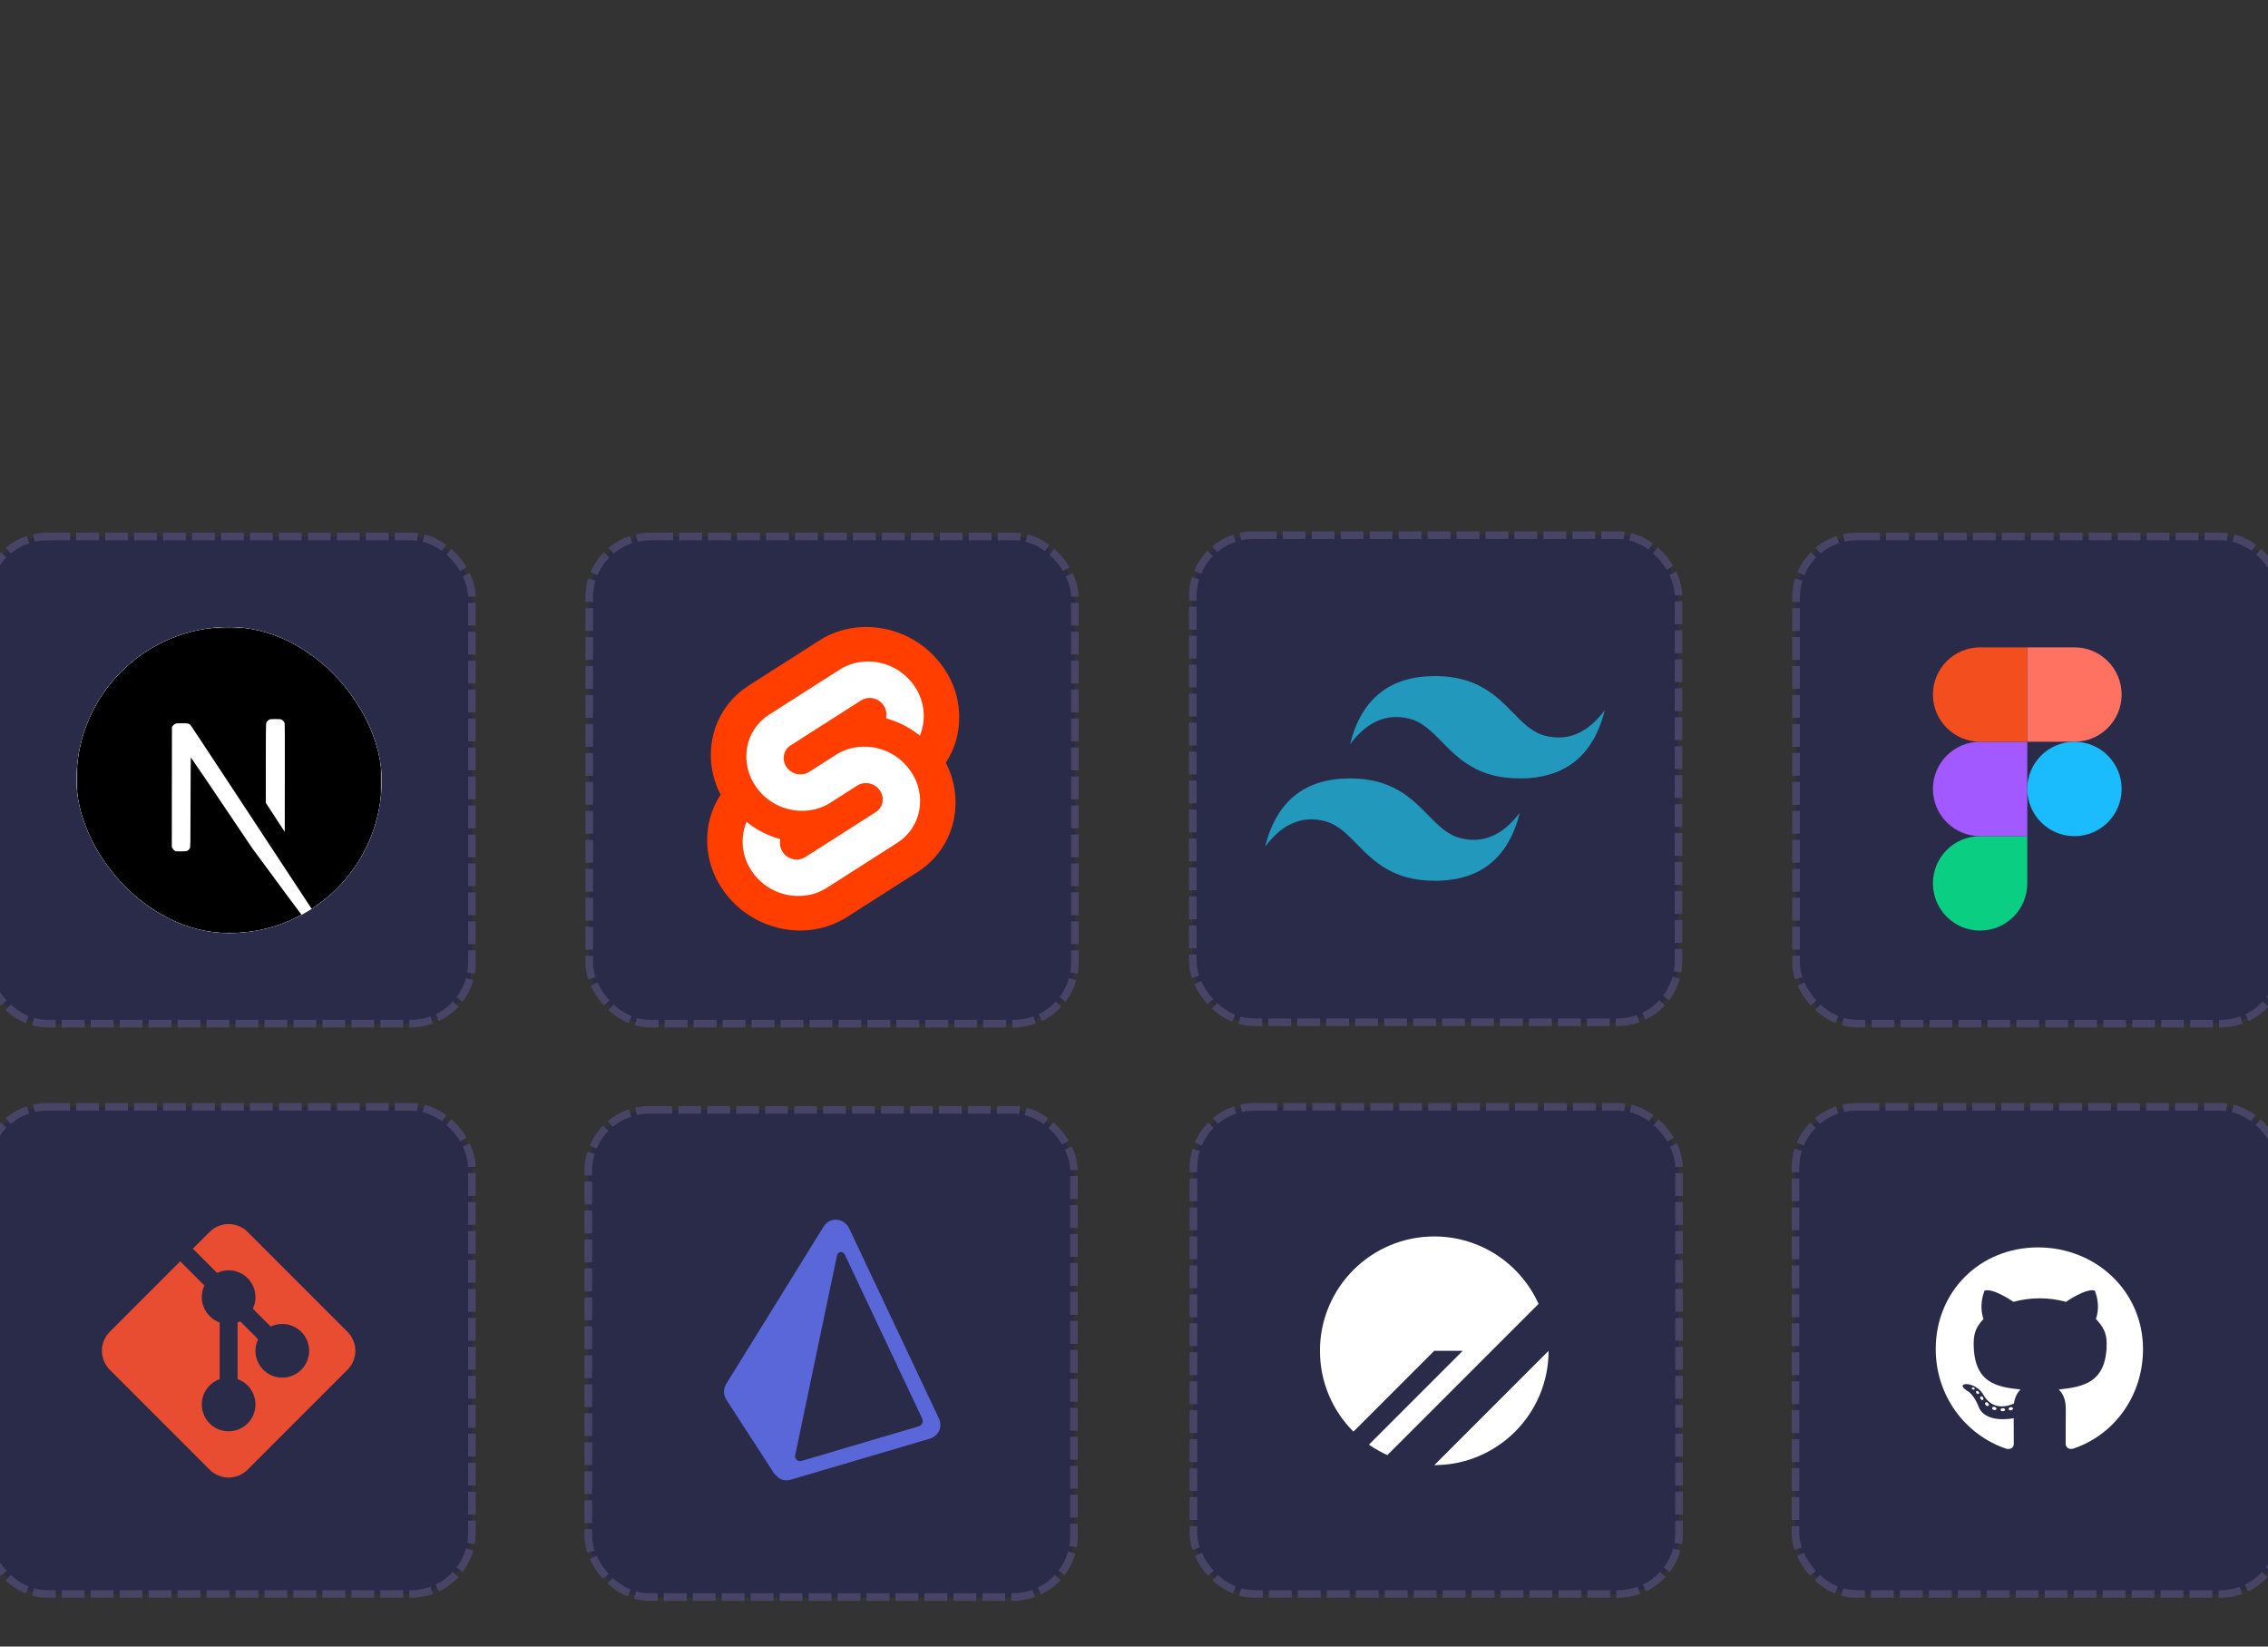 <svg width="1488" height="1080" viewBox="0 0 1488 1080" fill="none" xmlns="http://www.w3.org/2000/svg">
<rect x="0" y="0" width="1488" height="1080" fill="#333333" stroke="none"/>
<g clip-path="url(#clip0_1_4)">
<rect x="-9" y="351.897" width="318.611" height="319.509" rx="40" fill="#2A2A49" stroke="#474466" stroke-width="5" stroke-dasharray="15 4"/>
<g clip-path="url(#clip1_1_4)">
<rect x="50.171" y="411.235" width="200.27" height="200.834" rx="100.135" fill="white"/>
<mask id="mask0_1_4" style="mask-type:luminance" maskUnits="userSpaceOnUse" x="50" y="411" width="201" height="202">
<path d="M50.171 411.235H250.441V612.069H50.171V411.235Z" fill="white"/>
</mask>
<g mask="url(#mask0_1_4)">
<path d="M143.747 411.286C143.313 411.328 141.944 411.47 140.709 411.562C112.271 414.14 85.635 429.529 68.746 453.185C59.419 466.17 53.356 481.221 51.072 497.059C50.271 502.582 50.171 504.205 50.171 511.686C50.171 519.168 50.271 520.799 51.072 526.314C56.513 564.029 83.282 595.71 119.573 607.451C126.073 609.551 132.924 610.982 140.709 611.853C143.747 612.187 156.865 612.187 159.902 611.853C173.345 610.355 184.744 607.016 195.976 601.267C197.703 600.388 198.037 600.146 197.803 599.953C192.309 592.687 186.871 585.379 181.489 578.029L165.476 556.33L145.416 526.548C138.741 516.587 132.004 506.668 125.205 496.791C125.13 496.766 125.055 509.996 125.013 526.163C124.955 554.447 124.93 555.585 124.579 556.255C124.237 557.036 123.628 557.669 122.86 558.037C122.234 558.355 121.692 558.414 118.73 558.414H115.342L114.441 557.845C113.883 557.492 113.43 556.995 113.131 556.406L112.713 555.527L112.755 516.163L112.813 476.783L113.423 476.013C113.833 475.532 114.324 475.127 114.875 474.817C115.676 474.423 115.984 474.39 119.381 474.39C123.369 474.39 124.037 474.541 125.072 475.679C125.364 475.997 136.228 492.415 149.229 512.18L188.732 572.196L204.587 596.28L205.397 595.752C213.027 590.665 219.945 584.578 225.966 577.652C238.584 563.169 246.769 545.344 249.539 526.314C250.341 520.791 250.441 519.168 250.441 511.686C250.441 504.205 250.341 502.582 249.539 497.059C244.099 459.352 217.329 427.662 181.039 415.922C174.256 413.759 167.272 412.293 160.194 411.546C158.308 411.345 145.374 411.127 143.755 411.294L143.747 411.286ZM184.744 472.038C185.209 472.273 185.623 472.599 185.963 472.995C186.302 473.391 186.56 473.851 186.721 474.348C186.872 474.85 186.913 485.771 186.872 510.373L186.813 545.669L180.613 536.13L174.388 526.59V500.933C174.388 484.34 174.463 475.018 174.58 474.566C174.719 474.043 174.962 473.554 175.295 473.128C175.628 472.702 176.043 472.349 176.516 472.089C177.325 471.67 177.618 471.637 180.688 471.637C183.584 471.637 184.093 471.687 184.744 472.038Z" fill="black"/>
</g>
</g>
<rect x="-9" y="726" width="318.611" height="319.509" rx="40" fill="#2A2A49" stroke="#474466" stroke-width="5" stroke-dasharray="15 4"/>
<path d="M137.563 808.02C140.863 804.724 145.336 802.873 150 802.873C154.664 802.873 159.137 804.724 162.437 808.02L227.98 873.551C229.615 875.185 230.913 877.126 231.798 879.262C232.683 881.398 233.139 883.688 233.139 886C233.139 888.312 232.683 890.602 231.798 892.738C230.913 894.874 229.615 896.815 227.98 898.449L162.449 963.98C160.815 965.615 158.874 966.913 156.738 967.798C154.602 968.683 152.312 969.139 150 969.139C147.688 969.139 145.398 968.683 143.262 967.798C141.126 966.913 139.185 965.615 137.551 963.98L72.02 898.449C70.385 896.815 69.087 894.874 68.202 892.738C67.317 890.602 66.861 888.312 66.861 886C66.861 883.688 67.317 881.398 68.202 879.262C69.087 877.126 70.385 875.185 72.02 873.551L118.238 827.333L134.113 843.209C133.049 845.436 132.465 847.863 132.4 850.33C132.335 852.798 132.789 855.252 133.734 857.533C134.679 859.813 136.094 861.87 137.885 863.568C139.677 865.266 141.806 866.569 144.133 867.391V904.597C140.219 905.981 136.92 908.704 134.819 912.285C132.718 915.867 131.951 920.075 132.653 924.167C133.356 928.259 135.482 931.971 138.656 934.647C141.83 937.323 145.848 938.791 150 938.791C154.152 938.791 158.17 937.323 161.344 934.647C164.518 931.971 166.644 928.259 167.347 924.167C168.049 920.075 167.281 915.867 165.181 912.285C163.08 908.704 159.781 905.981 155.867 904.597V867.403C156.453 867.191 157.04 866.957 157.591 866.687L169.325 878.42C167.535 882.167 167.128 886.425 168.174 890.443C169.221 894.461 171.654 897.979 175.044 900.376C178.434 902.773 182.562 903.895 186.699 903.543C190.836 903.19 194.715 901.387 197.651 898.451C200.587 895.515 202.39 891.636 202.743 887.499C203.095 883.362 201.973 879.234 199.576 875.844C197.179 872.454 193.661 870.021 189.643 868.974C185.625 867.928 181.367 868.335 177.62 870.125L165.887 858.391C167.455 855.107 167.967 851.417 167.352 847.83C166.736 844.243 165.024 840.935 162.45 838.361C159.877 835.788 156.569 834.075 152.981 833.46C149.394 832.844 145.704 833.356 142.42 834.925L126.533 819.026L137.563 807.997V808.02Z" fill="#E84D31"/>
<rect x="386.583" y="351.897" width="318.611" height="319.509" rx="40" fill="#2A2A49" stroke="#474466" stroke-width="5" stroke-dasharray="15 4"/>
<g clip-path="url(#clip2_1_4)">
<path d="M618.786 437.577C600.332 411.117 563.887 403.275 537.536 420.094L491.256 449.645C485.005 453.586 479.642 458.79 475.512 464.924C471.382 471.059 468.574 477.99 467.27 485.273C465.062 497.542 467.002 510.198 472.784 521.237C468.822 527.258 466.12 534.02 464.841 541.116C463.523 548.546 463.699 556.166 465.358 563.527C467.018 570.888 470.129 577.843 474.507 583.984C492.964 610.447 529.409 618.286 555.757 601.467L602.036 571.917C608.289 567.977 613.651 562.773 617.782 556.638C621.912 550.503 624.719 543.572 626.023 536.288C628.23 524.02 626.291 511.364 620.513 500.323C624.473 494.303 627.174 487.541 628.452 480.445C629.771 473.015 629.596 465.396 627.936 458.034C626.276 450.673 623.165 443.718 618.786 437.577Z" fill="#FF3E00"/>
<path d="M533.011 586.501C518.088 590.389 502.331 584.537 493.542 571.845C490.908 568.151 489.037 563.967 488.038 559.539C487.039 555.111 486.934 550.527 487.727 546.058C487.996 544.59 488.365 543.143 488.833 541.726L489.705 539.064L492.077 540.809C497.554 544.841 503.679 547.906 510.186 549.873L511.906 550.396L511.748 552.117C511.537 554.564 512.199 557.007 513.615 559.012C514.906 560.879 516.738 562.303 518.863 563.093C520.988 563.884 523.304 564.001 525.498 563.431C526.504 563.161 527.463 562.739 528.342 562.179L574.636 532.623C575.768 531.909 576.74 530.966 577.489 529.854C578.238 528.743 578.748 527.487 578.985 526.167C579.223 524.82 579.19 523.439 578.889 522.104C578.589 520.77 578.026 519.509 577.233 518.395C575.941 516.528 574.108 515.103 571.983 514.312C569.857 513.522 567.54 513.403 565.345 513.973C564.341 514.243 563.383 514.665 562.506 515.224L544.84 526.506C541.935 528.357 538.765 529.751 535.439 530.642C520.518 534.529 504.76 528.677 495.972 515.985C493.338 512.292 491.466 508.108 490.468 503.68C489.469 499.251 489.363 494.668 490.156 490.198C490.941 485.817 492.63 481.648 495.114 477.959C497.599 474.269 500.825 471.139 504.586 468.77L550.876 439.211C553.783 437.358 556.955 435.962 560.283 435.071C575.205 431.184 590.963 437.036 599.75 449.727C602.385 453.421 604.256 457.605 605.255 462.033C606.253 466.461 606.359 471.045 605.566 475.515C605.296 476.982 604.927 478.428 604.46 479.845L603.588 482.509L601.217 480.766C595.74 476.732 589.615 473.665 583.107 471.698L581.386 471.174L581.545 469.454C581.754 467.007 581.093 464.565 579.678 462.559C578.387 460.692 576.555 459.267 574.43 458.477C572.305 457.687 569.989 457.569 567.795 458.14C566.789 458.409 565.83 458.832 564.951 459.392L518.657 488.949C517.525 489.663 516.553 490.605 515.804 491.717C515.056 492.828 514.547 494.084 514.31 495.404C514.071 496.751 514.103 498.132 514.404 499.467C514.704 500.802 515.267 502.063 516.06 503.177C517.352 505.044 519.185 506.469 521.31 507.259C523.436 508.05 525.753 508.168 527.948 507.598C528.954 507.328 529.913 506.906 530.791 506.346L548.454 495.069C551.358 493.215 554.528 491.819 557.854 490.929C572.775 487.042 588.534 492.894 597.321 505.586C599.956 509.28 601.827 513.464 602.826 517.892C603.824 522.32 603.93 526.903 603.137 531.373C602.352 535.754 600.663 539.923 598.178 543.614C595.693 547.304 592.468 550.435 588.707 552.805L542.417 582.361C539.511 584.214 536.339 585.611 533.011 586.501Z" fill="white"/>
</g>
<rect x="386" y="728" width="318.611" height="319.509" rx="40" fill="#2A2A49" stroke="#474466" stroke-width="5" stroke-dasharray="15 4"/>
<g clip-path="url(#clip3_1_4)">
<path d="M602.73 935.56L525.812 958.247C523.462 958.94 521.209 956.914 521.703 954.549L549.182 823.315C549.696 820.86 553.097 820.472 554.17 822.744L605.049 930.486C606.008 932.52 604.913 934.917 602.729 935.56L602.73 935.56ZM615.92 930.207L557.01 805.453C553.127 798.208 543.937 798.471 540.347 804.534L476.456 907.732C474.477 910.95 474.516 914.916 476.569 918.093L507.8 966.34C511.02 970.168 513.997 971.974 519.083 970.474L609.737 943.736C615.777 941.932 618.687 936.113 615.92 930.207Z" fill="#5A67D8"/>
</g>
<rect x="783" y="726" width="318.611" height="319.509" rx="40" fill="#2A2A49" stroke="#474466" stroke-width="5" stroke-dasharray="15 4"/>
<g clip-path="url(#clip4_1_4)">
<path d="M1016 886.026C1015.99 927.426 982.426 960.986 941.026 961L1016 886.026ZM941 811C971.455 811 997.671 829.152 1009.42 855.228L910.228 954.417C905.994 952.509 901.946 950.211 898.137 947.553L959.69 886H941L887.967 939.033C874.395 925.46 866 906.71 866 886C866 844.579 899.579 811 941 811Z" fill="white"/>
</g>
<rect x="1178" y="726" width="318.611" height="319.509" rx="40" fill="#2A2A49" stroke="#474466" stroke-width="5" stroke-dasharray="15 4"/>
<path d="M1315.49 924.664C1315.49 925.211 1314.86 925.648 1314.06 925.648C1313.16 925.73 1312.53 925.293 1312.53 924.664C1312.53 924.117 1313.16 923.68 1313.95 923.68C1314.78 923.598 1315.49 924.035 1315.49 924.664ZM1306.96 923.434C1306.77 923.98 1307.32 924.609 1308.14 924.773C1308.85 925.047 1309.68 924.773 1309.84 924.227C1310 923.68 1309.48 923.051 1308.66 922.805C1307.95 922.613 1307.15 922.887 1306.96 923.434ZM1319.08 922.969C1318.29 923.16 1317.74 923.68 1317.82 924.309C1317.9 924.855 1318.61 925.211 1319.44 925.02C1320.23 924.828 1320.78 924.309 1320.7 923.762C1320.62 923.242 1319.88 922.887 1319.08 922.969ZM1337.12 818.188C1299.09 818.188 1270 846.98 1270 884.906C1270 915.23 1289.14 941.18 1316.48 950.313C1319.99 950.941 1321.22 948.781 1321.22 947.004C1321.22 945.309 1321.14 935.957 1321.14 930.215C1321.14 930.215 1301.94 934.316 1297.91 922.066C1297.91 922.066 1294.79 914.109 1290.29 912.059C1290.29 912.059 1284.01 907.766 1290.73 907.848C1290.73 907.848 1297.56 908.395 1301.31 914.902C1307.32 925.457 1317.38 922.422 1321.3 920.617C1321.93 916.242 1323.71 913.207 1325.69 911.402C1310.36 909.707 1294.9 907.492 1294.9 881.187C1294.9 873.668 1296.98 869.895 1301.37 865.082C1300.65 863.305 1298.32 855.977 1302.08 846.516C1307.81 844.738 1321 853.898 1321 853.898C1326.48 852.367 1332.38 851.574 1338.22 851.574C1344.06 851.574 1349.95 852.367 1355.44 853.898C1355.44 853.898 1368.63 844.711 1374.36 846.516C1378.11 856.004 1375.78 863.305 1375.07 865.082C1379.46 869.922 1382.15 873.695 1382.15 881.187C1382.15 907.574 1366 909.68 1350.67 911.402C1353.19 913.562 1355.33 917.664 1355.33 924.09C1355.33 933.305 1355.25 944.707 1355.25 946.949C1355.25 948.727 1356.51 950.887 1359.99 950.258C1387.41 941.18 1406 915.23 1406 884.906C1406 846.98 1375.15 818.188 1337.12 818.188ZM1296.65 912.496C1296.3 912.77 1296.38 913.398 1296.84 913.918C1297.28 914.355 1297.91 914.547 1298.27 914.191C1298.63 913.918 1298.54 913.289 1298.08 912.77C1297.64 912.332 1297.01 912.141 1296.65 912.496ZM1293.69 910.281C1293.5 910.637 1293.77 911.074 1294.32 911.348C1294.76 911.621 1295.31 911.539 1295.5 911.156C1295.69 910.801 1295.42 910.363 1294.87 910.09C1294.32 909.926 1293.88 910.008 1293.69 910.281ZM1302.57 920.016C1302.14 920.371 1302.3 921.191 1302.93 921.711C1303.56 922.34 1304.36 922.422 1304.71 921.984C1305.07 921.629 1304.9 920.809 1304.36 920.289C1303.75 919.66 1302.93 919.578 1302.57 920.016ZM1299.45 915.996C1299.01 916.27 1299.01 916.98 1299.45 917.609C1299.89 918.238 1300.63 918.512 1300.98 918.238C1301.42 917.883 1301.42 917.172 1300.98 916.543C1300.6 915.914 1299.89 915.641 1299.45 915.996Z" fill="white"/>
<rect x="782.592" y="351" width="318.611" height="319.509" rx="40" fill="#2A2A49" stroke="#474466" stroke-width="5" stroke-dasharray="15 4"/>
<g clip-path="url(#clip5_1_4)">
<path d="M941.451 443.442C911.741 443.442 893.171 458.362 885.744 488.2C896.885 473.281 909.883 467.686 924.739 471.416C933.214 473.544 939.272 479.72 945.978 486.555C956.901 497.692 969.543 510.58 997.157 510.58C1026.87 510.58 1045.44 495.66 1052.86 465.821C1041.72 480.741 1028.72 486.336 1013.87 482.606C1005.39 480.478 999.336 474.302 992.63 467.467C981.707 456.33 969.065 443.442 941.451 443.442ZM885.744 510.58C856.034 510.58 837.464 525.499 830.037 555.338C841.178 540.418 854.176 534.823 869.032 538.554C877.507 540.681 883.565 546.857 890.271 553.693C901.195 564.829 913.837 577.717 941.451 577.717C971.161 577.717 989.73 562.797 997.157 532.959C986.016 547.878 973.018 553.473 958.163 549.743C949.687 547.615 943.629 541.439 936.924 534.604C926 523.468 913.358 510.58 885.744 510.58Z" fill="url(#paint0_linear_1_4)"/>
</g>
<rect x="1178.39" y="351.897" width="318.611" height="319.509" rx="40" fill="#2A2A49" stroke="#474466" stroke-width="5" stroke-dasharray="15 4"/>
<g clip-path="url(#clip6_1_4)">
<path d="M1299.11 610.377C1316.2 610.377 1330.07 596.505 1330.07 579.413V548.449H1299.11C1282.02 548.449 1268.16 562.321 1268.16 579.413C1268.16 596.505 1282.02 610.377 1299.11 610.377Z" fill="#0ACF83"/>
<path d="M1268.16 517.486C1268.16 500.394 1282.02 486.522 1299.11 486.522H1330.07V548.449H1299.11C1282.02 548.449 1268.16 534.578 1268.16 517.486Z" fill="#A259FF"/>
<path d="M1268.16 455.558C1268.16 438.466 1282.03 424.595 1299.11 424.595H1330.07V486.522H1299.11C1282.03 486.522 1268.16 472.65 1268.16 455.558Z" fill="#F24E1E"/>
<path d="M1330.07 424.595H1361.02C1378.11 424.595 1391.97 438.466 1391.97 455.558C1391.97 472.65 1378.11 486.522 1361.02 486.522H1330.07V424.595Z" fill="#FF7262"/>
<path d="M1391.97 517.486C1391.97 534.578 1378.11 548.449 1361.02 548.449C1343.93 548.449 1330.07 534.578 1330.07 517.486C1330.07 500.394 1343.93 486.522 1361.02 486.522C1378.11 486.522 1391.97 500.394 1391.97 517.486Z" fill="#1ABCFE"/>
</g>
</g>
<defs>
<linearGradient id="paint0_linear_1_4" x1="211.023" y1="4740.24" x2="19497.2" y2="15812.4" gradientUnits="userSpaceOnUse">
<stop stop-color="#2298BD"/>
<stop offset="1" stop-color="#0ED7B5"/>
</linearGradient>
<clipPath id="clip0_1_4">
<rect width="1488" height="1080" fill="white"/>
</clipPath>
<clipPath id="clip1_1_4">
<rect x="50.171" y="411.235" width="200.27" height="200.834" rx="100.135" fill="white"/>
</clipPath>
<clipPath id="clip2_1_4">
<rect width="165.375" height="199.313" fill="white" transform="translate(463.96 411.235)"/>
</clipPath>
<clipPath id="clip3_1_4">
<rect width="142" height="171" fill="white" transform="translate(475 800)"/>
</clipPath>
<clipPath id="clip4_1_4">
<rect width="150" height="150" fill="white" transform="translate(866 811)"/>
</clipPath>
<clipPath id="clip5_1_4">
<rect width="222.849" height="134.625" fill="white" transform="translate(830.026 443.442)"/>
</clipPath>
<clipPath id="clip6_1_4">
<rect width="123.855" height="185.782" fill="white" transform="translate(1268.14 424.595)"/>
</clipPath>
</defs>
</svg>
